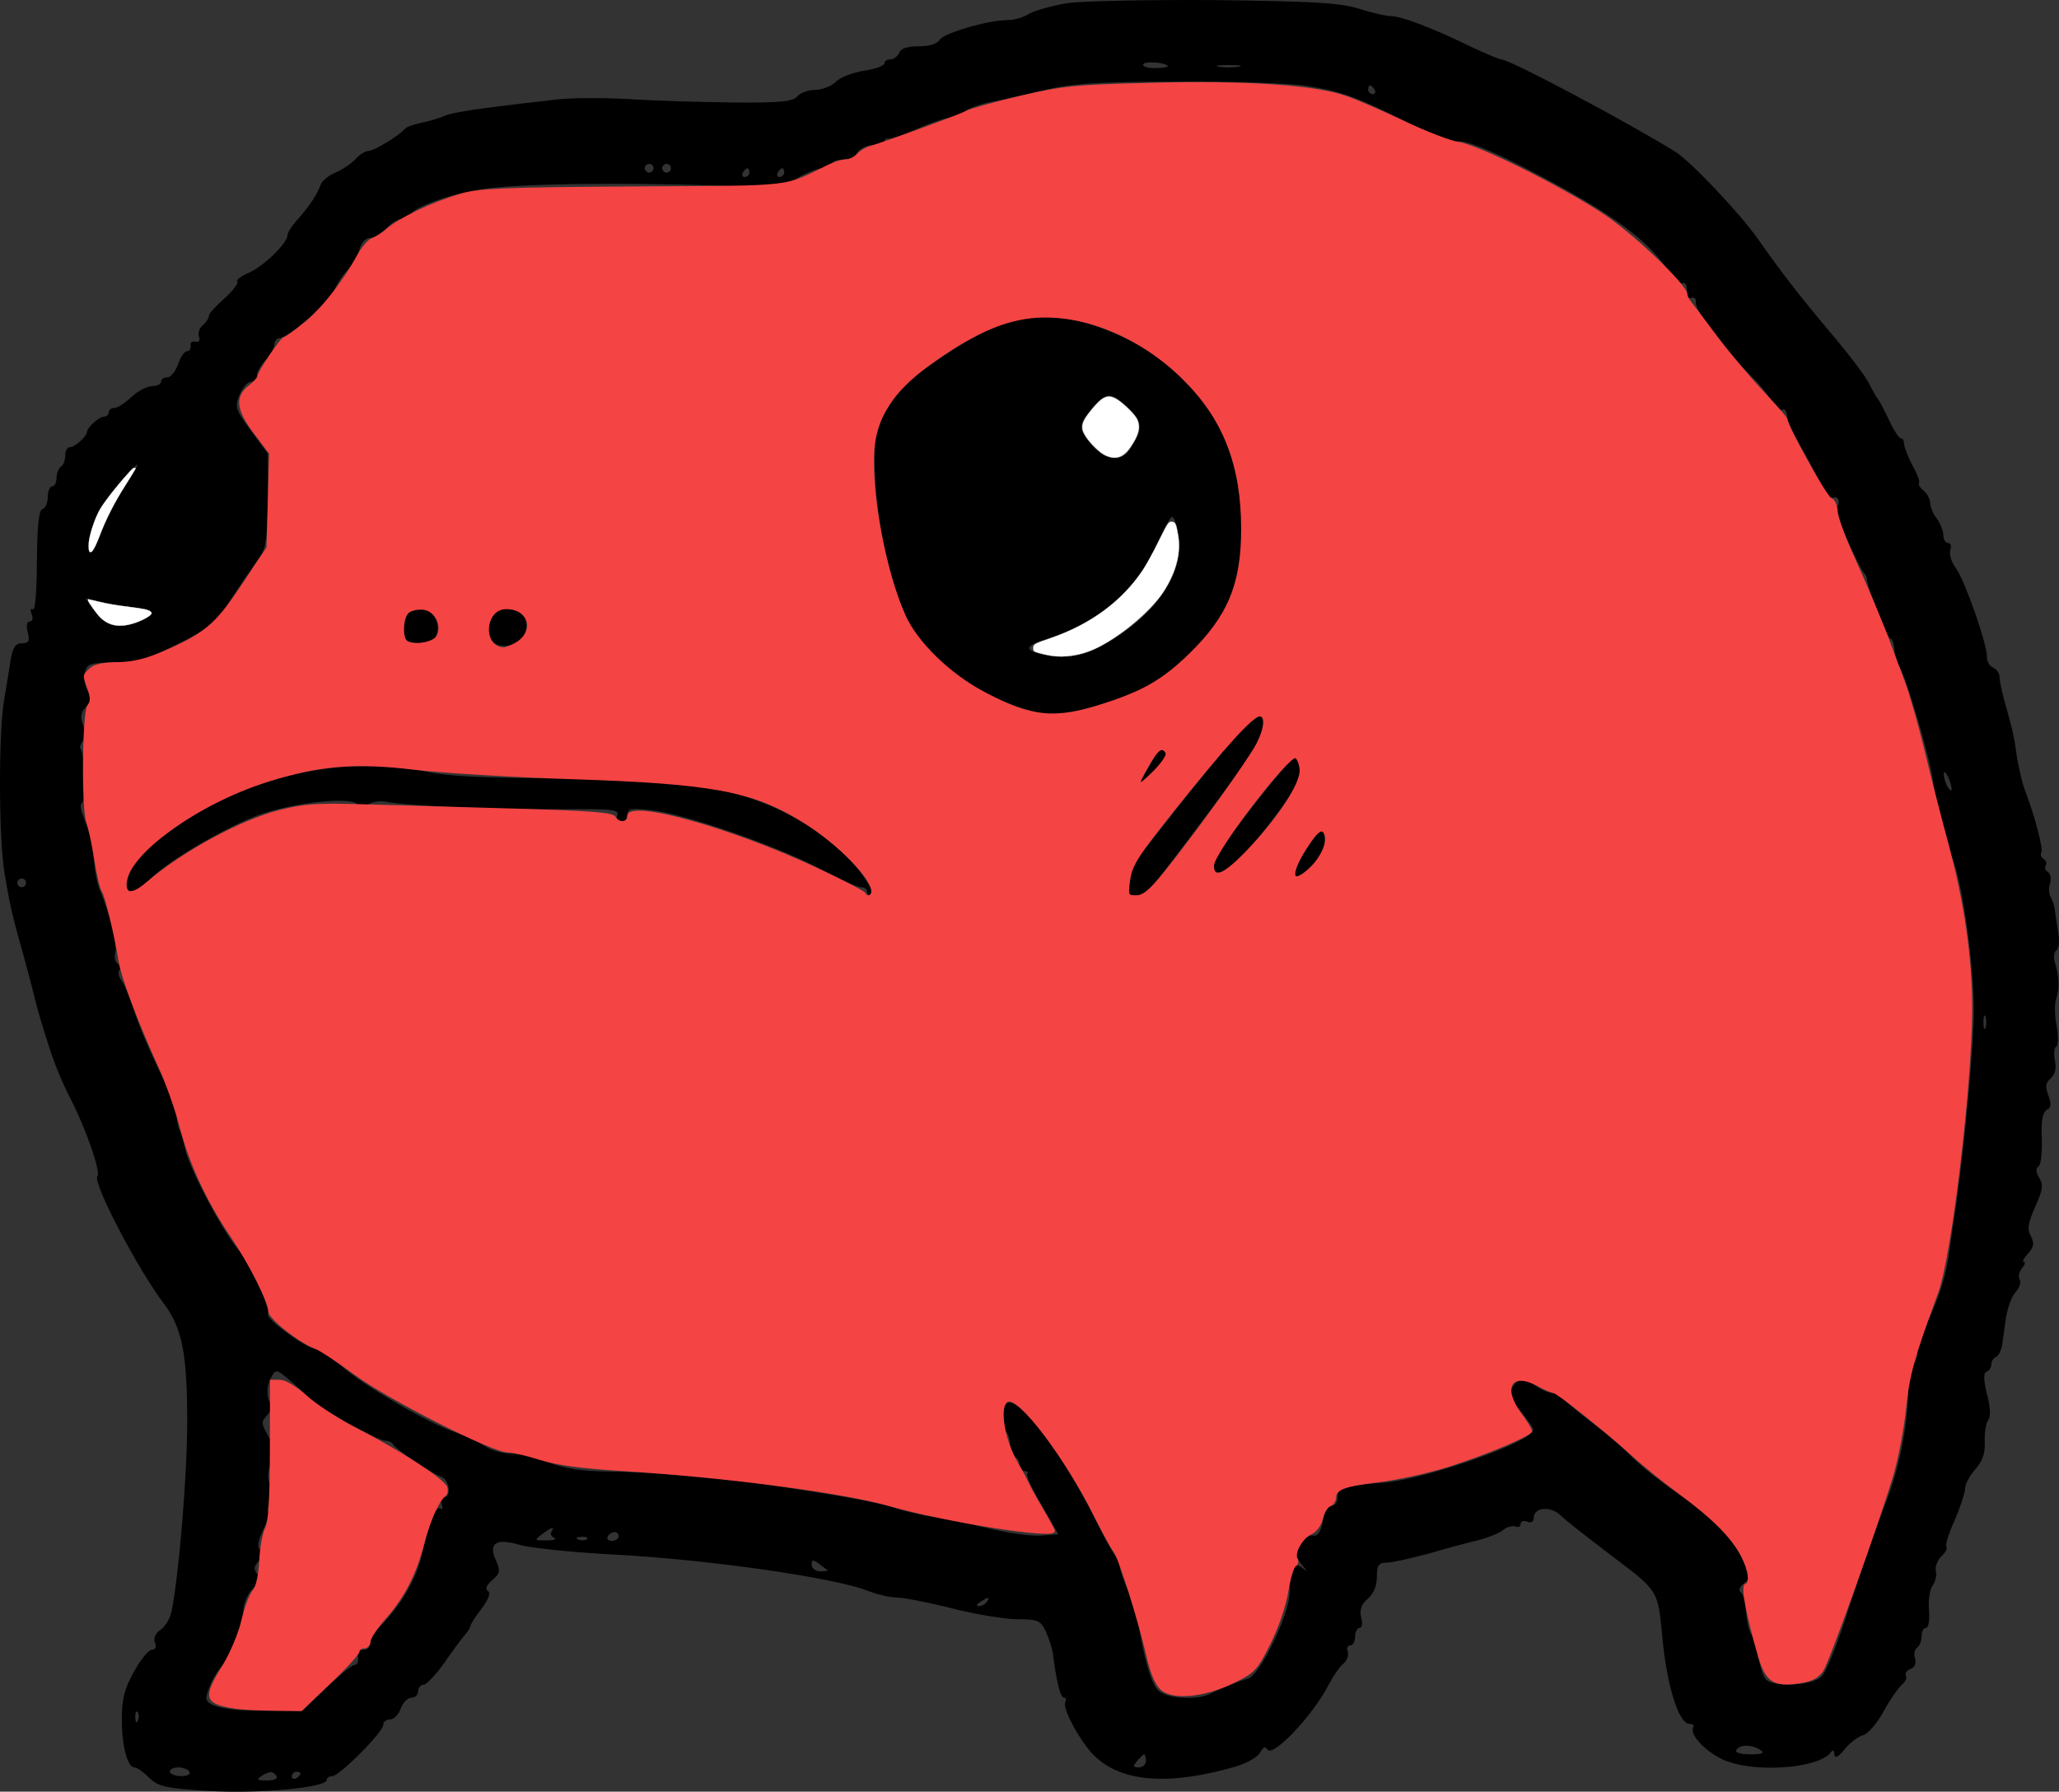 <?xml version="1.0" encoding="UTF-8" standalone="no"?>
<svg
   version="1.0"
   preserveAspectRatio="xMidYMid"
   id="svg112"
   viewBox="0 -10 472.501 411.195"
   xmlns="http://www.w3.org/2000/svg"
   xmlns:svg="http://www.w3.org/2000/svg">
  <rect x="0" y="-10" width="472.501" height="411.195" fill="#333333" stroke="none"/>
  <style>
       #border {
         fill="#000000"
       }
       #missyBody {
         fill: #f54444;
         stroke: #f54444;
       }
       #eye_whites {
         fill: #ffffff;
         stroke: #ffffff;
       }
  </style>
  <g
     transform="matrix(0.1,0,0,-0.1,-110.037,690.619)"
     stroke="none"
     id="border">
    <path
       d="m 3550,6999 c -36,-6 -75,-17 -87,-24 -12,-8 -35,-15 -51,-15 -45,0 -146,-30 -155,-45 -5,-9 -23,-15 -48,-15 -26,0 -42,-5 -45,-15 -4,-8 -12,-15 -20,-15 -8,0 -14,-4 -14,-9 0,-6 -21,-13 -46,-17 -26,-4 -55,-15 -65,-25 -11,-11 -32,-19 -48,-19 -16,0 -34,-7 -41,-15 -10,-12 -39,-15 -149,-14 -75,1 -183,4 -241,8 -58,3 -134,3 -170,-2 -36,-4 -103,-12 -150,-18 -47,-6 -92,-14 -100,-19 -9,-4 -31,-11 -50,-15 -19,-4 -37,-10 -40,-14 -12,-15 -71,-51 -83,-51 -8,0 -22,-9 -31,-19 -10,-11 -30,-24 -46,-31 -15,-6 -31,-19 -34,-28 -7,-21 -25,-48 -53,-80 -13,-14 -23,-30 -23,-36 0,-18 -56,-72 -89,-86 -17,-7 -29,-16 -26,-20 3,-4 -11,-22 -30,-39 -19,-17 -35,-34 -35,-39 0,-5 -6,-15 -14,-22 -8,-6 -12,-18 -9,-26 3,-9 0,-14 -8,-12 -8,2 -13,-3 -11,-9 1,-7 -3,-13 -9,-13 -5,0 -15,-13 -20,-30 -6,-16 -17,-30 -25,-30 -8,0 -14,-4 -14,-10 0,-5 -9,-10 -20,-10 -12,0 -33,-11 -48,-25 -15,-14 -32,-25 -39,-25 -7,0 -13,-4 -13,-10 0,-5 -5,-10 -11,-10 -11,0 -39,-25 -39,-35 0,-10 -28,-35 -39,-35 -6,0 -11,-9 -11,-19 0,-11 -4,-23 -10,-26 -5,-3 -10,-15 -10,-26 0,-10 -4,-19 -10,-19 -5,0 -10,-11 -10,-24 0,-13 -5,-26 -12,-28 -9,-3 -12,-38 -13,-120 0,-68 -4,-114 -9,-110 -5,3 -7,-2 -3,-11 4,-10 2,-17 -4,-17 -7,0 -9,-10 -5,-25 5,-20 3,-25 -13,-25 -15,0 -21,-9 -26,-37 -3,-21 -10,-62 -15,-92 -13,-73 -13,-318 1,-400 11,-66 16,-92 43,-186 7,-27 19,-70 25,-95 6,-25 13,-49 15,-55 26,-88 41,-127 70,-184 35,-69 68,-165 60,-174 -13,-12 92,-213 152,-292 42,-56 54,-114 54,-271 0,-124 -19,-353 -36,-436 -3,-16 -14,-34 -25,-42 -12,-8 -17,-19 -13,-30 4,-10 1,-16 -7,-16 -8,0 -26,-23 -41,-50 -22,-39 -28,-63 -28,-109 0,-63 13,-111 29,-111 6,0 21,-11 33,-23 21,-21 37,-25 138,-31 115,-7 270,8 270,25 0,5 6,9 13,9 16,0 117,101 117,118 0,7 7,12 15,12 9,0 20,11 25,25 5,14 16,25 25,25 8,0 15,7 15,15 0,8 6,15 13,15 6,0 28,23 47,50 19,28 41,57 48,65 6,7 12,16 12,20 0,3 11,21 26,40 16,22 21,36 14,40 -7,4 -4,13 10,25 18,15 19,21 9,44 -19,40 -1,53 53,37 23,-7 117,-17 208,-22 221,-11 522,-54 595,-85 19,-7 47,-14 62,-14 16,0 73,-11 128,-25 55,-14 123,-25 151,-25 46,0 52,-3 64,-27 7,-16 14,-37 16,-48 9,-71 18,-105 26,-105 5,0 6,-4 3,-10 -6,-10 17,-60 49,-103 58,-78 170,-94 339,-46 27,8 53,22 59,33 7,13 12,15 17,7 12,-19 105,79 141,150 10,19 25,41 34,48 8,7 12,19 9,27 -3,8 0,14 6,14 6,0 11,9 11,20 0,11 5,20 10,20 6,0 8,10 4,24 -4,18 0,30 15,43 13,11 21,29 21,50 0,27 4,33 23,33 12,0 56,10 97,21 41,12 93,26 115,31 22,6 47,16 55,23 8,7 21,10 28,8 6,-3 12,0 12,6 0,6 7,8 15,5 9,-4 15,0 15,9 0,24 39,28 62,5 11,-11 65,-53 119,-94 105,-79 104,-77 114,-184 10,-112 38,-200 62,-200 8,0 12,-4 9,-8 -9,-15 24,-52 64,-72 66,-34 224,-24 252,15 5,6 8,4 8,-5 1,-10 8,-7 23,11 12,15 31,30 43,33 12,4 33,28 47,55 15,27 34,54 42,61 8,7 12,16 9,21 -3,5 2,12 11,15 10,4 13,13 10,24 -3,10 -1,21 5,25 5,3 10,15 10,26 0,10 4,19 10,19 6,0 9,18 7,41 -2,22 2,47 8,56 7,9 10,24 8,33 -3,9 3,25 12,34 10,9 15,19 12,23 -3,3 5,30 19,60 13,31 24,64 24,74 0,10 11,29 23,43 17,19 23,36 22,63 -1,21 3,44 8,50 6,8 5,30 -3,60 -8,33 -8,49 -1,51 6,2 11,10 11,17 0,7 5,15 11,17 5,2 12,15 14,28 2,14 6,43 9,64 4,22 13,48 22,57 9,10 13,23 9,29 -4,6 -1,17 5,25 7,8 9,15 5,15 -5,0 0,9 9,19 14,15 15,24 7,40 -9,17 -7,30 10,68 17,38 19,50 9,66 -8,13 -8,22 -2,26 6,3 9,32 8,64 -2,41 2,60 11,66 11,5 11,14 4,33 -8,21 -6,29 5,39 10,9 14,22 10,41 -3,15 -2,30 3,32 5,3 5,25 1,48 -5,23 -5,51 -1,62 8,24 7,51 -3,83 -4,12 -2,24 3,28 6,3 8,20 5,38 -3,18 -6,41 -8,53 -1,11 -6,25 -10,32 -4,7 -5,21 -1,31 3,11 1,22 -5,26 -6,3 -8,10 -5,15 3,5 1,11 -5,15 -6,4 -8,10 -5,15 5,7 -17,89 -35,135 -9,22 -19,65 -25,110 -2,17 -11,55 -20,85 -9,30 -16,63 -16,72 0,9 -7,19 -15,22 -8,3 -14,14 -14,25 0,31 -50,173 -71,203 -11,14 -16,33 -13,42 3,9 1,16 -5,16 -6,0 -11,8 -11,18 0,10 -7,27 -15,38 -8,10 -15,26 -15,35 0,9 -7,22 -15,29 -9,7 -13,15 -11,18 3,2 -4,21 -15,40 -10,20 -19,42 -19,49 0,7 -3,13 -7,13 -5,0 -17,19 -28,43 -11,23 -22,44 -25,47 -3,3 -12,19 -20,35 -8,17 -46,67 -85,113 -82,98 -115,141 -170,219 -41,59 -154,178 -190,201 -112,69 -380,212 -400,212 -4,0 -35,13 -69,29 -88,43 -160,70 -182,70 -10,0 -44,7 -74,17 -45,14 -105,17 -330,20 -151,1 -304,-2 -340,-7 z m 230,-145 c 0,-2 -14,-4 -31,-4 -16,0 -28,4 -25,9 5,8 56,3 56,-5 z m 163,-1 c -13,-2 -33,-2 -45,0 -13,2 -3,4 22,4 25,0 35,-2 23,-4 z m 156,-44 c 78,-12 117,-26 233,-85 53,-27 97,-44 115,-42 18,1 67,-18 133,-51 201,-102 294,-167 346,-242 14,-21 30,-36 35,-33 8,5 13,-9 10,-28 0,-5 5,-7 12,-5 6,1 11,-4 9,-11 -3,-17 63,-104 129,-171 15,-14 34,-38 44,-53 9,-15 21,-25 26,-22 5,3 9,-3 10,-13 0,-10 14,-40 30,-68 16,-27 37,-67 46,-88 10,-24 21,-36 30,-33 7,3 13,-1 13,-10 0,-8 -4,-13 -9,-9 -10,6 57,-146 68,-155 3,-3 6,-9 6,-15 1,-18 47,-135 54,-135 4,0 8,-12 9,-26 1,-15 6,-32 11,-38 14,-18 70,-207 77,-261 3,-27 12,-68 20,-91 7,-22 15,-49 17,-60 2,-10 7,-26 10,-34 22,-58 47,-241 47,-342 0,-80 -20,-297 -40,-443 -6,-38 -13,-88 -16,-110 -7,-53 -21,-99 -50,-163 -13,-29 -24,-61 -24,-72 0,-10 -5,-22 -10,-25 -6,-4 -10,-18 -10,-33 1,-97 -19,-203 -55,-292 -20,-52 -57,-158 -82,-235 -24,-77 -52,-147 -63,-157 -23,-21 -112,-25 -128,-5 -6,6 -13,30 -17,52 -4,22 -12,45 -16,51 -5,6 -10,29 -12,50 -1,22 -6,42 -12,46 -6,4 -3,12 7,20 16,12 16,16 -2,54 -24,51 -76,104 -154,156 -34,23 -78,58 -99,79 -20,21 -61,56 -90,77 -28,22 -58,46 -66,55 -7,10 -21,17 -30,17 -9,0 -25,7 -35,15 -27,20 -43,19 -56,-5 -8,-15 -5,-25 20,-53 16,-19 30,-39 29,-43 -1,-26 -245,-112 -339,-120 -98,-8 -110,-12 -110,-34 0,-11 -6,-20 -14,-20 -8,0 -17,-15 -20,-35 -5,-26 -12,-35 -23,-33 -10,2 -22,-8 -29,-22 -11,-21 -10,-28 4,-45 14,-17 15,-18 1,-7 -21,15 -29,-1 -29,-56 0,-49 -68,-190 -95,-198 -22,-6 -60,-21 -87,-35 -32,-16 -104,-11 -121,9 -16,18 -32,74 -44,152 -2,19 -13,53 -24,76 -10,22 -19,48 -19,57 0,9 -4,18 -9,21 -4,3 -25,41 -46,83 -73,149 -177,286 -204,269 -12,-8 -15,-66 -3,-66 4,0 9,-12 10,-27 1,-16 7,-29 12,-31 6,-2 10,-10 10,-18 0,-8 5,-14 12,-14 6,0 9,-3 6,-6 -4,-3 11,-36 33,-72 l 38,-67 -40,-3 c -22,-2 -76,6 -122,17 -45,11 -102,23 -127,26 -25,4 -64,13 -88,21 -39,13 -146,32 -307,55 -97,14 -264,28 -352,28 -57,1 -98,7 -133,21 -28,11 -67,20 -86,20 -20,0 -48,8 -62,18 -15,10 -45,24 -67,31 -60,20 -214,109 -262,153 -24,21 -49,38 -58,38 -20,0 -116,70 -110,80 7,11 -43,121 -65,145 -35,38 -115,188 -125,235 -4,19 -10,39 -13,44 -3,5 -6,21 -7,36 -1,14 -19,60 -40,101 -20,41 -46,101 -56,133 -11,33 -24,65 -30,72 -6,7 -8,18 -5,23 4,5 2,13 -4,16 -6,4 -8,15 -5,25 5,17 -12,87 -36,145 -5,11 -11,40 -13,65 -4,43 -8,60 -26,107 -5,12 -6,25 -1,27 9,6 6,115 -4,124 -2,3 0,11 5,17 7,8 7,21 1,37 -7,19 -6,29 7,42 14,13 14,20 4,36 -7,11 -10,30 -7,43 5,20 12,22 68,23 53,0 75,7 149,44 56,28 91,53 100,69 12,23 26,45 85,130 14,19 17,47 18,130 v 106 l -39,53 c -36,49 -37,55 -26,82 7,17 19,30 26,30 8,0 14,7 14,15 0,8 9,24 20,35 11,11 20,27 20,35 0,8 5,15 11,15 20,0 118,85 127,111 6,15 19,35 30,45 11,11 23,31 27,47 4,16 14,27 24,27 10,0 28,11 40,24 13,14 29,22 37,19 8,-3 14,0 14,6 0,18 79,48 160,62 77,14 323,17 560,9 127,-5 137,-4 171,18 20,12 46,22 58,22 11,0 21,5 21,10 0,6 11,10 25,10 13,0 28,7 33,16 5,9 21,17 36,17 14,0 26,3 26,8 0,5 3,8 8,7 8,-1 32,7 82,29 19,8 46,17 60,20 13,2 30,9 37,15 7,6 32,15 56,20 23,4 78,17 122,27 66,16 121,19 309,20 126,1 259,-4 295,-10 z m 156,-9 c 3,-5 1,-10 -4,-10 -6,0 -11,5 -11,10 0,6 2,10 4,10 3,0 8,-4 11,-10 z M 2600,6620 c 0,-5 -4,-10 -10,-10 -5,0 -10,5 -10,10 0,6 5,10 10,10 6,0 10,-4 10,-10 z m 40,0 c 0,-5 -4,-10 -10,-10 -5,0 -10,5 -10,10 0,6 5,10 10,10 6,0 10,-4 10,-10 z m 180,-10 c 0,-5 -5,-10 -11,-10 -5,0 -7,5 -4,10 3,6 8,10 11,10 2,0 4,-4 4,-10 z m 80,0 c 0,-5 -5,-10 -11,-10 -5,0 -7,5 -4,10 3,6 8,10 11,10 2,0 4,-4 4,-10 z M 1385,5887 c -19,-29 -43,-77 -54,-106 -10,-29 -21,-48 -25,-43 -8,13 2,57 21,95 13,26 81,107 89,107 2,0 -12,-24 -31,-53 z m 18,-274 c 53,-6 59,-14 22,-31 -47,-21 -82,-15 -106,20 l -22,31 29,-7 c 16,-5 50,-10 77,-13 z m 4176,-418 c 0,-5 -4,-3 -9,5 -5,8 -9,22 -9,30 0,16 17,-16 18,-35 z M 1160,4980 c 0,-5 -4,-10 -10,-10 -5,0 -10,5 -10,10 0,6 5,10 10,10 6,0 10,-4 10,-10 z m 4497,-332 c -3,-7 -5,-2 -5,12 0,14 2,19 5,13 2,-7 2,-19 0,-25 z M 1766,3838 c 15,-13 34,-30 43,-40 22,-22 157,-98 175,-98 8,0 16,-4 18,-8 4,-10 87,-66 111,-75 19,-7 24,-47 6,-47 -6,0 -8,-7 -5,-16 3,-8 2,-13 -3,-10 -11,7 -25,-30 -42,-104 -12,-56 -49,-119 -97,-167 -15,-15 -26,-33 -24,-40 2,-7 -4,-13 -13,-13 -10,0 -15,-7 -13,-17 2,-10 -2,-18 -8,-18 -6,0 -35,-24 -65,-52 l -54,-53 h -87 c -93,0 -138,11 -134,32 5,23 19,52 35,70 22,25 50,98 50,131 1,15 10,36 22,48 15,15 18,24 9,34 -8,9 -7,17 4,28 11,10 12,17 4,25 -8,8 -6,21 6,47 10,20 15,39 12,42 -2,3 -1,15 4,27 4,12 4,29 -1,38 -5,10 -4,28 3,48 9,27 8,38 -7,62 -15,27 -16,31 -1,47 9,10 13,21 9,25 -11,11 -12,38 -2,58 12,23 13,23 45,-4 z m 600,-347 c -4,-5 0,-12 6,-14 7,-3 0,-6 -17,-6 -29,0 -29,0 -11,14 23,17 30,19 22,6 z m 154,-11 c 0,-5 -7,-10 -16,-10 -8,0 -12,5 -9,10 3,6 10,10 16,10 5,0 9,-4 9,-10 z m -73,-6 c -3,-3 -12,-4 -19,-1 -8,3 -5,6 6,6 11,1 17,-2 13,-5 z m 552,-71 c 2,-2 -5,-3 -16,-3 -11,0 -20,7 -20,15 0,12 3,12 16,3 9,-7 18,-14 20,-15 z m 366,-73 c -3,-5 -12,-10 -18,-10 -7,0 -6,4 3,10 19,12 23,12 15,0 z M 1417,3058 c -3,-8 -6,-5 -6,6 -1,11 2,17 5,13 3,-3 4,-12 1,-19 z m 3723,-68 c 11,-7 5,-10 -23,-10 -23,0 -36,4 -32,10 8,13 35,13 55,0 z m -1410,-25 c 0,-8 -7,-15 -16,-15 -14,0 -14,3 -4,15 7,8 14,15 16,15 2,0 4,-7 4,-15 z m -2195,-25 c 4,-6 -5,-10 -19,-10 -14,0 -26,5 -26,10 0,6 9,10 19,10 11,0 23,-4 26,-10 z m 200,-10 c 4,-6 -6,-10 -22,-10 -22,0 -25,2 -13,10 19,12 27,12 35,0 z m 55,6 c 0,-3 -4,-8 -10,-11 -5,-3 -10,-1 -10,4 0,6 5,11 10,11 6,0 10,-2 10,-4 z"
       id="path60" />
    <path
       d="m 3409,6266 c -25,-7 -89,-40 -141,-75 -77,-51 -101,-73 -129,-119 -33,-55 -34,-59 -31,-149 3,-119 38,-270 80,-349 42,-81 166,-170 278,-199 57,-15 62,-14 149,11 105,30 160,63 231,136 76,79 104,152 104,269 0,215 -105,373 -301,454 -92,38 -157,44 -240,21 z m 281,-196 c 34,-32 34,-51 1,-98 -20,-28 -57,-22 -88,16 -29,35 -28,44 3,81 32,38 44,39 84,1 z m 115,-290 c 14,-84 -44,-176 -155,-244 -58,-36 -101,-45 -157,-32 -44,10 -41,20 10,36 120,38 207,114 253,220 15,33 30,60 34,60 5,0 11,-18 15,-40 z"
       id="path62" />
    <path
       d="m 2030,5585 c -14,-37 -3,-55 35,-55 25,0 34,5 38,22 14,53 -54,84 -73,33 z"
       id="path64" />
    <path
       d="m 2230,5591 c -23,-43 0,-76 44,-65 30,7 45,46 26,69 -18,21 -57,19 -70,-4 z"
       id="path66" />
    <path
       d="m 3908,5283 c -40,-49 -98,-119 -127,-158 -30,-38 -59,-75 -65,-80 -12,-11 -16,-24 -24,-67 -3,-23 -1,-28 16,-28 23,0 22,0 161,185 100,132 131,182 131,209 0,36 -23,20 -92,-61 z"
       id="path68" />
    <path
       d="m 3749,5269 c -6,-13 -19,-35 -27,-49 -11,-19 -5,-15 23,12 29,28 36,41 28,49 -8,8 -14,5 -24,-12 z"
       id="path70" />
    <path
       d="m 3985,5168 c -95,-121 -111,-146 -97,-160 17,-17 61,22 134,119 57,76 69,98 64,118 -4,14 -10,25 -14,25 -4,0 -43,-46 -87,-102 z"
       id="path72" />
    <path
       d="m 1855,5243 c -130,-16 -261,-68 -365,-145 -74,-55 -89,-72 -96,-108 -8,-39 10,-40 51,-1 45,45 188,127 258,150 83,27 206,39 217,21 7,-11 11,-11 24,-1 9,7 27,10 43,7 47,-9 250,-18 397,-17 120,1 138,0 133,-14 -4,-9 -1,-15 8,-15 8,0 15,7 15,16 0,14 8,16 53,11 74,-7 287,-81 386,-133 46,-24 89,-44 97,-44 8,0 14,-4 14,-10 0,-5 5,-10 10,-10 6,0 3,12 -7,28 -63,103 -212,194 -353,217 -116,18 -217,25 -395,25 -135,1 -221,5 -265,15 -61,13 -156,17 -225,8 z"
       id="path74" />
    <path
       d="m 4097,5055 c -37,-58 -31,-80 11,-38 20,19 32,42 32,57 0,37 -11,32 -43,-19 z"
       id="path76" />
  </g>

  <g
     stroke-width="0.545"
     id="missyBody">
    <path
       d="m 266.64,377.693 c -1.248,-1.039 -2.357,-3.592 -3.266,-7.515 -2.004,-8.654 -6.433,-22.716 -7.62,-24.192 -0.563,-0.7 -2.56,-4.349 -4.438,-8.109 -6.755,-13.524 -17.225,-27.364 -20.011,-26.451 -2.409,0.79 -1.193,8.936 2.18,14.612 0.832,1.401 1.855,3.314 2.274,4.251 0.418,0.937 1.951,3.724 3.406,6.192 1.455,2.468 2.646,4.661 2.646,4.874 0,1.652 -24.891,-2.3 -37.751,-5.995 -10.466,-3.006 -37.816,-6.592 -61.14,-8.017 -9.381,-0.573 -15.246,-1.362 -18.963,-2.553 -2.96,-0.948 -6.304,-1.724 -7.432,-1.724 -3.498,0 -27.443,-12.152 -35.003,-17.764 -3.889,-2.887 -8.061,-5.625 -9.27,-6.085 -3.641,-1.384 -10.398,-6.756 -10.398,-8.268 -7.5e-4,-2.174 -4.448,-10.957 -8.808,-17.396 -5.405,-7.983 -9.425,-16.668 -11.579,-25.017 -1,-3.875 -3.16,-9.987 -4.8,-13.582 -4.692,-10.284 -8.602,-20.659 -9.181,-24.362 -0.921,-5.884 -3.184,-15.243 -3.912,-16.175 -0.385,-0.493 -1.14,-3.733 -1.678,-7.2 -0.538,-3.467 -1.349,-7.266 -1.802,-8.442 -1.163,-3.017 -0.965,-25.39 0.238,-26.839 0.704,-0.848 0.708,-1.865 0.019,-3.844 -1.156,-3.316 -1.191,-2.912 0.396,-4.499 0.893,-0.893 2.929,-1.341 6.154,-1.357 3.349,-0.016 6.505,-0.745 10.338,-2.389 9.844,-4.221 12.299,-6.288 18.467,-15.55 l 5.726,-8.598 0.296,-10.838 0.296,-10.838 -3.479,-4.608 c -4.048,-5.362 -4.417,-8.261 -1.357,-10.668 1.167,-0.918 2.122,-1.943 2.122,-2.277 0,-0.992 5.325,-8.909 5.992,-8.909 0.337,0 2.469,-1.522 4.738,-3.383 4.083,-3.349 8.758,-9.312 12.188,-15.545 0.976,-1.774 2.426,-3.454 3.222,-3.734 0.796,-0.28 2.211,-1.167 3.145,-1.971 3.216,-2.768 10.575,-6.289 17.185,-8.222 4.164,-1.218 10.008,-1.46 39.614,-1.643 38.054,-0.236 33.906,0.234 44.919,-5.085 1.322,-0.638 3.089,-1.161 3.928,-1.161 0.839,0 1.988,-0.558 2.554,-1.24 0.566,-0.682 1.854,-1.483 2.863,-1.78 4.142,-1.22 20.62,-7.253 22.069,-8.08 0.858,-0.49 6.397,-2.032 12.308,-3.425 9.749,-2.299 12.561,-2.58 30.271,-3.024 21.875,-0.549 37.448,0.507 44.62,3.026 2.537,0.891 8.624,3.526 13.526,5.855 4.902,2.329 10.441,4.451 12.308,4.717 4.434,0.63 23.399,10.07 33.105,16.479 6.822,4.504 19.099,16.23 19.099,18.242 0,0.391 0.375,1.173 0.833,1.737 0.458,0.564 3.117,4.081 5.91,7.816 2.792,3.735 7.574,9.442 10.627,12.683 3.052,3.241 5.55,6.098 5.55,6.349 0,1.539 9.143,17.978 10.186,18.315 0.7,0.226 1.31,1.465 1.354,2.753 0.045,1.288 1.646,5.78 3.559,9.982 3.436,7.549 7.091,16.275 8.887,21.221 0.509,1.401 1.831,4.948 2.939,7.883 1.108,2.935 3.186,10.193 4.619,16.128 1.432,5.935 3.895,15.567 5.472,21.402 3.577,13.235 5.391,25.782 5.411,37.425 0.03,17.245 -4.68,56.847 -7.76,65.248 -5.621,15.334 -6.6,18.869 -7.424,26.815 -0.486,4.69 -1.801,11.565 -2.921,15.279 -3.493,11.579 -14.59,42.523 -16.047,44.747 -0.991,1.513 -2.454,2.278 -5.119,2.678 -6.045,0.907 -7.689,-0.209 -9.468,-6.424 -2.618,-9.147 -3.819,-15.555 -2.971,-15.857 1.272,-0.454 0.921,-3.356 -0.818,-6.754 -2.157,-4.217 -6.638,-8.702 -14.429,-14.444 -3.55,-2.616 -8.364,-6.516 -10.699,-8.666 -5.522,-5.087 -17.198,-14.418 -18.042,-14.418 -0.362,0 -2.071,-0.757 -3.797,-1.683 -5.956,-3.192 -8.35,0.491 -4.134,6.362 1.447,2.014 2.63,3.911 2.63,4.214 0,0.909 -10.061,5.166 -18.816,7.96 -4.513,1.44 -11.771,3.05 -16.128,3.576 -8.045,0.972 -10.045,1.747 -10.045,3.894 0,0.658 -0.55,1.407 -1.221,1.665 -0.672,0.258 -1.471,1.607 -1.777,2.999 -0.321,1.462 -1.378,2.905 -2.505,3.418 -2.159,0.984 -4.16,4.58 -3.312,5.952 0.299,0.484 0.135,1.133 -0.364,1.441 -0.499,0.309 -1.304,3.035 -1.788,6.059 -0.512,3.195 -2.221,8.165 -4.082,11.864 -3.002,5.971 -3.518,6.52 -8.294,8.837 -6.552,3.178 -13.644,3.894 -16.341,1.649 z M 200.218,194.593 c 0,-3.155 -7.84,-11.132 -15.814,-16.091 -11.518,-7.162 -20.863,-8.905 -53.367,-9.958 -13.539,-0.438 -29.811,-1.418 -36.159,-2.178 -13.346,-1.596 -21.554,-0.918 -33.331,2.753 -16.403,5.113 -32.781,17.03 -32.793,23.861 -0.004,2.597 1.891,2.421 5.273,-0.49 7.907,-6.806 21.258,-14.051 30.02,-16.292 5.723,-1.464 8.615,-1.663 19.455,-1.343 7.003,0.207 22.664,0.654 34.803,0.993 17.147,0.479 22.222,0.873 22.749,1.765 0.95,1.607 3.141,1.436 3.141,-0.245 0,-3.734 23.876,2.945 43.428,12.149 5.761,2.712 10.602,5.221 10.757,5.577 0.476,1.088 1.839,0.717 1.839,-0.5 z m 67.349,-4.584 c 7.057,-8.777 19.176,-25.632 20.999,-29.206 1.903,-3.731 2.114,-6.658 0.48,-6.658 -1.634,0 -8.003,6.984 -19.482,21.366 -8.541,10.7 -10.015,13 -10.473,16.34 -0.515,3.755 -0.458,3.887 1.668,3.887 1.696,0 3.257,-1.314 6.808,-5.73 z m 33.125,-0.604 c 2.511,-2.327 4.233,-6.096 3.572,-7.819 -0.762,-1.984 -1.943,-1.226 -4.641,2.979 -4.014,6.256 -3.41,8.991 1.069,4.839 z m -14.331,-4.111 c 7.29,-7.637 12.466,-15.626 12.151,-18.754 -0.138,-1.376 -0.675,-2.641 -1.192,-2.81 -1.809,-0.593 -19.007,21.951 -19.007,24.916 0,3.419 2.632,2.323 8.048,-3.352 z m -18.602,-22.567 c -1.035,-1.675 -2.065,-1.014 -4.266,2.741 -3.069,5.237 -2.681,5.729 1.345,1.703 1.934,-1.934 3.242,-3.924 2.921,-4.444 z m -14.187,-11.087 c 9.081,-2.968 13.401,-5.493 19.475,-11.383 8.933,-8.664 12.064,-16.182 12.043,-28.919 -0.024,-14.731 -4.115,-25.196 -13.471,-34.458 -9.653,-9.556 -22.449,-14.941 -33.776,-14.214 -7.403,0.475 -15.041,3.889 -24.972,11.161 -8.206,6.009 -12.014,11.996 -12.501,19.656 -0.646,10.142 2.725,27.925 7.17,37.831 2.774,6.181 10.277,13.496 18.121,17.667 11.081,5.892 16.454,6.404 27.911,2.66 z M 118.147,137.89 c 4.995,-2.629 3.626,-8.361 -1.996,-8.361 -5.254,0 -5.792,9.116 -0.55,9.312 0.381,0.014 1.527,-0.413 2.547,-0.95 z m -17.788,-1.738 c 1.502,-2.399 -0.311,-6.147 -3.132,-6.473 -1.304,-0.15 -2.92,0.183 -3.592,0.741 -1.501,1.245 -1.619,6.439 -0.161,7.055 2.044,0.863 5.991,0.105 6.885,-1.323 z"
       id="path11642" />
    <path
       d="m 54.216,381.921 c -7.199,-1.134 -7.504,-2.166 -2.862,-9.687 1.694,-2.745 3.633,-7.386 4.308,-10.314 0.675,-2.928 1.811,-5.969 2.523,-6.758 0.801,-0.887 1.4,-3.537 1.57,-6.94 0.151,-3.028 0.758,-6.393 1.348,-7.478 0.753,-1.385 1.08,-6.714 1.098,-17.889 l 0.025,-15.916 h 2.024 c 1.196,0 3.719,1.524 6.168,3.725 2.279,2.049 7.492,5.414 11.584,7.477 9.14,4.608 19.691,11.427 20.353,13.153 0.27,0.705 0.15,1.529 -0.269,1.832 -1.51,1.094 -3.604,5.753 -4.989,11.101 -1.827,7.052 -4.504,12.252 -8.84,17.168 -1.916,2.173 -3.484,4.56 -3.484,5.305 0,0.745 -0.573,1.355 -1.273,1.355 -0.7,0 -1.273,0.421 -1.273,0.936 0,0.515 -2.96,3.75 -6.579,7.19 l -6.579,6.254 -6.366,-0.09 c -3.502,-0.05 -7.321,-0.241 -8.489,-0.424 z"
       id="path11644" />
  </g>

  <g
     stroke-width="0.05"
     id="eye_whites">
    <path
       d="m 253.68,104.503 c -1.267,-0.575 -3.471,-2.709 -4.542,-4.398 -1.312,-2.069 -1.028,-3.21 1.581,-6.341 2.424,-2.908 3.642,-3.345 5.697,-2.042 1.623,1.029 4.149,3.574 4.586,4.621 0.732,1.751 0.329,3.399 -1.502,6.154 -1.656,2.492 -3.415,3.098 -5.821,2.006 z"
       id="path939"
       transform="translate(0,-10)" />
    <path
       d="m 241.26,150.486 c -0.82,-0.127 -2.085,-0.404 -2.812,-0.616 -1.209,-0.351 -1.322,-0.447 -1.322,-1.119 0,-0.895 0.139,-0.975 3.942,-2.281 9.188,-3.155 16.414,-8.477 21.177,-15.596 0.736,-1.1 2.36,-4.053 3.609,-6.562 2.17,-4.359 2.304,-4.562 3.002,-4.562 0.849,0 1.078,0.505 1.528,3.375 0.612,3.902 -0.557,8.284 -3.37,12.632 -2.983,4.611 -10.252,10.649 -15.905,13.213 -3.12,1.415 -6.829,1.986 -9.848,1.517 z"
       id="path941"
       transform="translate(0,-10)" />
    <path
       d="m 20.452,126.417 c -0.124,-0.321 -0.118,-1.788 0.009,-2.504 0.394,-2.211 1.51,-5.345 2.512,-7.049 1.052,-1.791 3.954,-5.492 6.475,-8.258 1.008,-1.107 1.134,-1.215 1.408,-1.215 0.166,0 0.301,0.024 0.301,0.053 0,0.084 -1.368,2.338 -2.301,3.792 -2.522,3.928 -4.561,7.918 -6.007,11.756 -0.537,1.424 -1.102,2.645 -1.505,3.248 -0.228,0.342 -0.328,0.42 -0.539,0.42 -0.201,0 -0.28,-0.054 -0.353,-0.243 z"
       id="path943"
       transform="translate(0,-10)" />
    <path
       d="m 26.737,143.536 c -1.386,-0.146 -2.671,-0.79 -3.759,-1.886 -0.864,-0.87 -2.781,-3.55 -2.781,-3.888 0,-0.126 0.045,-0.229 0.099,-0.229 0.054,0 0.979,0.216 2.055,0.481 2.228,0.548 4.263,0.901 7.428,1.291 3.13,0.385 4.36,0.661 4.801,1.075 0.111,0.104 0.201,0.257 0.201,0.34 0,0.361 -0.927,1.012 -2.35,1.653 -2.101,0.946 -4.027,1.339 -5.693,1.164 z"
       id="path945"
       transform="translate(0,-10)" />
  </g>
</svg>
